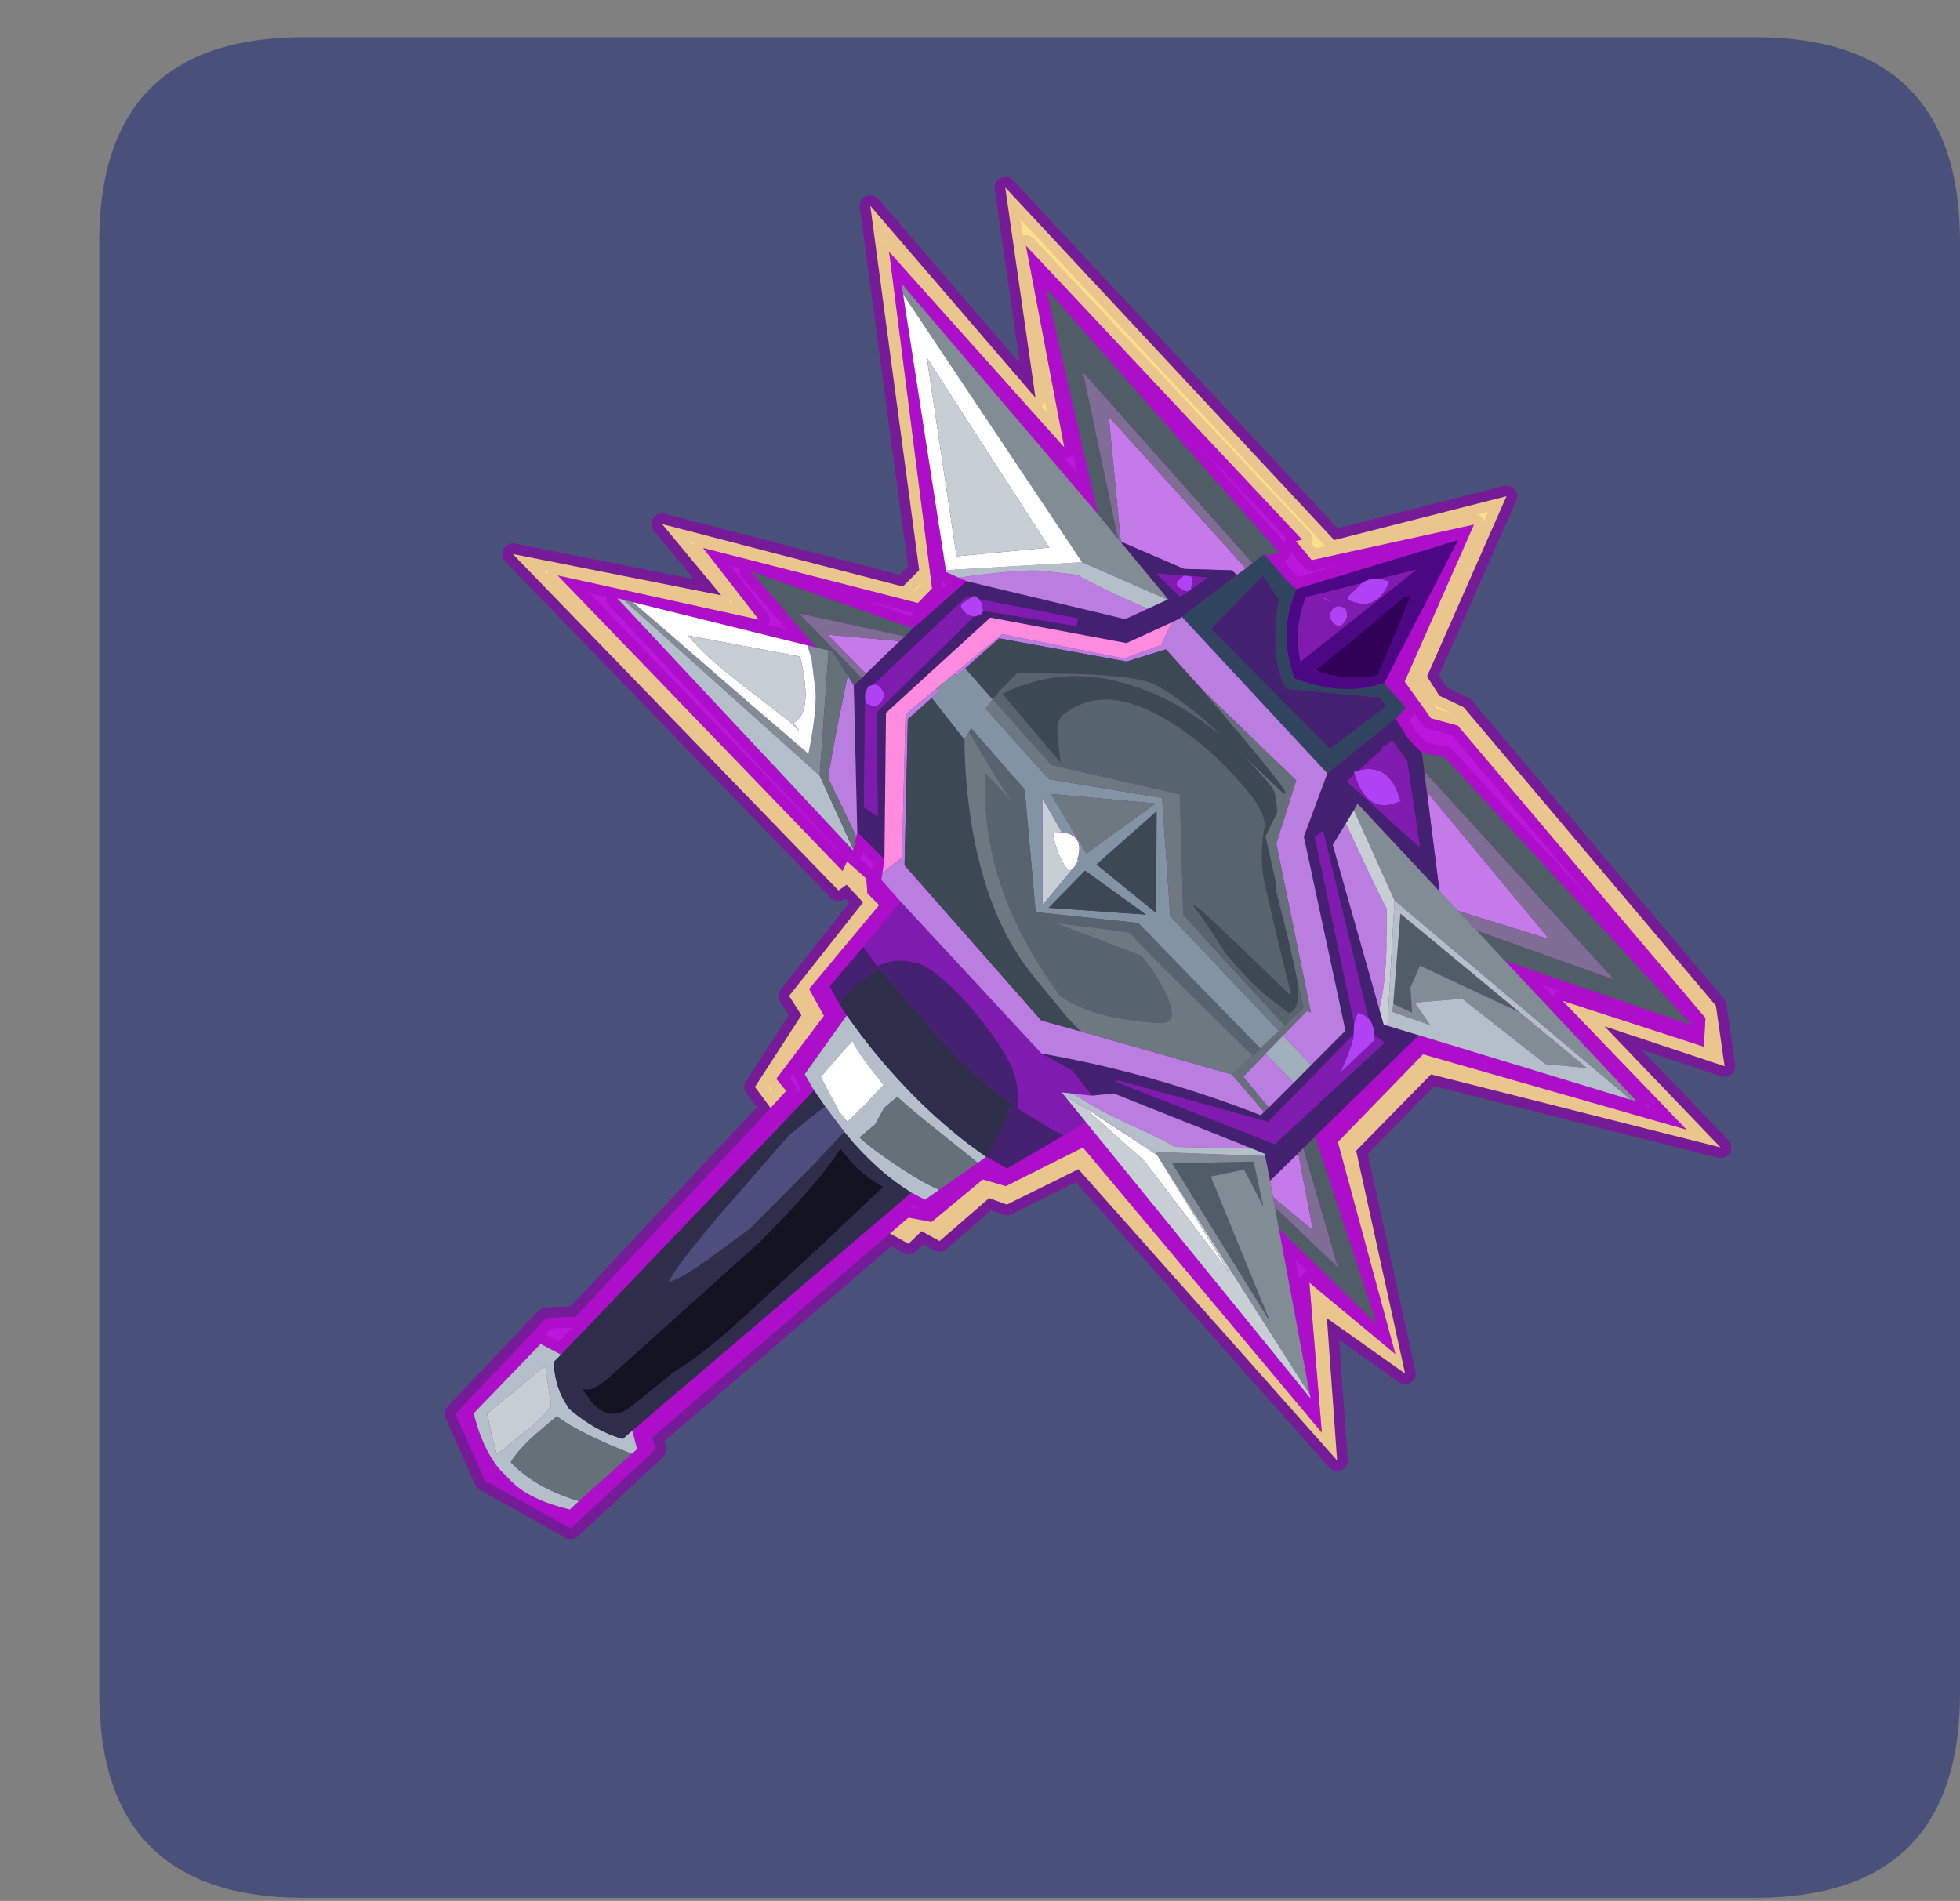 <?xml version="1.0" encoding="UTF-8" standalone="no"?>
<svg xmlns:ffdec="https://www.free-decompiler.com/flash" xmlns:xlink="http://www.w3.org/1999/xlink" ffdec:objectType="frame" height="30.65px" width="31.6px" xmlns="http://www.w3.org/2000/svg">
  <rect width="100%" height="100%" fill="#808080" stroke="none"/>
  <g transform="matrix(1.0, 0.0, 0.0, 1.0, 1.6, 0.6)">
    <use ffdec:characterId="1" height="30.0" transform="matrix(1.0, 0.0, 0.0, 1.0, 0.0, 0.0)" width="30.0" xlink:href="#shape0"/>
    <use ffdec:characterId="3" height="30.0" transform="matrix(1.0, 0.0, 0.0, 1.0, 0.0, 0.0)" width="30.0" xlink:href="#sprite0"/>
    <use ffdec:characterId="5" height="181.75" transform="matrix(0.088, -0.073, 0.073, 0.088, -1.591, 14.128)" width="202.5" xlink:href="#sprite1"/>
  </g>
  <defs>
    <g id="shape0" transform="matrix(1.0, 0.0, 0.0, 1.0, 0.0, 0.0)">
      <path d="M0.0 0.0 L30.0 0.0 30.0 30.0 0.0 30.0 0.0 0.0" fill="#33cc66" fill-opacity="0.0" fill-rule="evenodd" stroke="none"/>
    </g>
    <g id="sprite0" transform="matrix(1.0, 0.0, 0.0, 1.0, 0.0, 0.1)">
      <use ffdec:characterId="2" height="30.0" transform="matrix(1.0, 0.0, 0.0, 1.0, 0.0, -0.1)" width="30.0" xlink:href="#shape1"/>
    </g>
    <g id="shape1" transform="matrix(1.0, 0.0, 0.0, 1.0, 0.0, 0.1)">
      <path d="M3.3 -0.1 L26.7 -0.1 Q30.0 -0.1 30.0 3.2 L30.0 26.6 Q30.0 29.9 26.7 29.9 L3.3 29.9 Q0.0 29.9 0.0 26.6 L0.0 3.2 Q0.0 -0.1 3.3 -0.1" fill="#49517a" fill-rule="evenodd" stroke="none"/>
    </g>
    <g id="sprite1" transform="matrix(1.0, 0.0, 0.0, 1.0, 1.5, 1.5)">
      <use ffdec:characterId="4" height="181.75" transform="matrix(1.0, 0.0, 0.0, 1.0, -1.5, -1.5)" width="202.5" xlink:href="#shape2"/>
    </g>
    <g id="shape2" transform="matrix(1.0, 0.0, 0.0, 1.0, 1.5, 1.5)">
      <path d="M168.0 73.55 L167.95 73.3 167.5 73.25 165.9 73.2 164.7 37.2 153.5 58.45 153.55 53.9 168.25 24.75 169.75 74.45 Q168.8 74.1 168.0 73.55 M167.2 109.05 L169.3 111.45 172.0 162.95 157.5 139.1 157.15 133.25 167.65 150.95 165.8 111.25 167.2 109.05 M121.1 141.05 L110.85 167.05 108.85 147.8 110.35 145.1 111.75 157.35 118.75 141.25 121.1 141.05 M110.95 43.05 L110.7 28.85 123.2 49.7 121.6 49.85 112.15 37.8 113.15 50.5 111.6 50.6 111.85 48.95 112.35 44.9 112.05 44.5 110.95 43.05 M141.5 133.7 L150.4 124.55 154.45 146.0 147.85 131.95 144.85 133.45 142.75 136.35 141.5 133.7 M109.15 144.0 L110.4 138.25 106.15 136.0 99.5 157.15 103.15 131.1 112.15 138.25 109.15 144.0" fill="#505c66" fill-rule="evenodd" stroke="none"/>
      <path d="M165.9 73.2 L167.5 73.25 168.0 73.55 168.05 78.3 168.3 80.0 Q162.4 83.0 160.15 89.4 L160.1 89.5 160.15 89.6 161.15 91.15 Q164.35 96.1 169.4 98.05 L169.55 102.75 167.45 102.95 155.1 102.75 153.4 72.65 163.15 73.05 164.7 73.15 165.9 73.2 M165.85 75.5 L155.5 76.6 157.6 100.3 167.5 100.75 167.65 99.3 158.2 89.85 Q159.25 84.85 165.5 79.5 L165.85 75.5" fill="#31445f" fill-rule="evenodd" stroke="none"/>
      <path d="M163.15 73.05 L163.0 72.1 157.95 67.65 153.55 59.0 163.5 44.35 164.7 73.15 163.15 73.05 M164.25 113.7 L164.25 140.7 156.9 129.45 156.65 125.65 164.25 113.7 M120.6 49.9 L114.0 50.4 113.35 42.7 120.6 49.9 M111.05 143.85 L112.2 141.8 117.75 141.35 112.4 151.05 111.05 143.85" fill="#c57ae9" fill-rule="evenodd" stroke="none"/>
      <path d="M167.45 102.95 L167.0 106.25 167.2 109.05 165.8 111.25 164.25 113.7 156.65 125.65 155.65 108.75 154.65 109.15 152.6 109.85 149.25 111.0 139.5 133.05 138.6 135.1 138.9 135.55 141.45 139.4 121.1 141.05 118.75 141.25 117.75 141.35 112.2 141.8 113.9 138.7 114.05 138.4 113.15 136.7 103.1 118.25 100.55 116.55 100.65 112.05 98.85 107.4 99.1 107.7 Q109.15 119.55 117.1 133.85 L117.75 133.8 118.65 133.75 123.6 133.3 127.1 132.95 133.9 132.3 146.85 107.5 155.1 102.75 167.45 102.95 M93.9 118.3 L84.75 116.8 83.6 113.7 Q88.6 112.0 91.05 110.1 89.05 102.6 89.05 93.7 L88.9 83.8 88.9 83.6 85.45 83.25 81.95 83.65 81.4 83.75 Q81.6 82.3 81.95 81.05 L89.1 79.8 88.9 83.15 Q91.5 83.8 92.95 85.7 L93.7 86.7 Q94.3 87.7 94.65 89.5 95.35 92.4 95.35 96.75 95.35 104.2 93.95 107.45 93.15 109.35 91.35 111.3 L93.1 116.4 93.9 118.3 M99.3 72.2 L98.8 66.8 111.6 50.6 113.15 50.5 114.0 50.4 120.6 49.9 121.6 49.85 123.2 49.7 133.25 49.4 147.05 67.8 150.4 68.7 153.4 69.5 153.5 69.5 153.5 58.9 153.55 59.0 157.95 67.65 163.0 72.1 163.15 73.05 153.4 72.65 153.05 72.65 151.8 72.35 145.1 70.55 145.05 70.55 132.55 55.5 132.5 55.5 112.7 56.45 112.65 56.45 99.3 72.2 M165.85 75.5 L165.5 79.5 Q159.25 84.85 158.2 89.85 L167.65 99.3 167.5 100.75 157.6 100.3 155.5 76.6 165.85 75.5 M158.0 105.25 L156.5 105.35 158.45 119.2 164.9 108.55 165.1 104.95 164.0 105.0 163.7 104.7 163.1 105.05 158.75 105.25 158.2 105.0 158.05 105.1 158.0 105.25 M113.85 52.25 L113.25 52.05 113.0 52.0 112.95 52.05 112.3 52.35 112.2 52.35 112.05 52.55 111.65 53.05 101.75 64.7 102.45 66.95 111.65 55.55 130.85 53.9 Q131.25 54.2 132.0 54.3 L132.4 54.1 141.15 64.2 142.0 63.5 133.0 52.5 132.85 51.8 132.65 51.65 132.3 51.6 131.9 51.1 113.85 52.25 M157.3 68.35 L154.55 65.7 155.0 70.35 156.35 70.45 156.9 70.5 159.8 70.75 158.0 69.0 157.3 68.35 M137.5 133.05 L149.5 108.55 148.0 108.55 135.5 132.3 134.45 133.45 117.3 135.25 104.8 117.3 104.3 117.05 116.0 138.25 137.05 137.15 136.65 135.4 Q137.55 134.15 137.5 133.05" fill="#432170" fill-rule="evenodd" stroke="none"/>
      <path d="M153.5 58.45 L164.7 37.2 165.9 73.2 164.7 73.15 163.5 44.35 153.55 59.0 153.5 58.9 153.5 58.45 M165.8 111.25 L167.65 150.95 157.15 133.25 156.9 129.45 164.25 140.7 164.25 113.7 165.8 111.25 M113.15 50.5 L112.15 37.8 121.6 49.85 120.6 49.9 113.35 42.7 114.0 50.4 113.15 50.5 M110.35 145.1 L111.05 143.85 112.4 151.05 117.75 141.35 118.75 141.25 111.75 157.35 110.35 145.1" fill="#7f6d95" fill-rule="evenodd" stroke="none"/>
      <path d="M168.3 80.0 L168.35 79.95 190.3 89.2 169.45 98.05 169.4 98.05 Q164.35 96.1 161.15 91.15 L160.15 89.6 160.1 89.5 160.15 89.4 Q162.4 83.0 168.3 80.0 M178.35 86.35 Q177.4 85.35 175.95 85.2 L168.65 81.7 Q164.4 84.0 162.25 88.2 L183.1 88.65 178.35 86.35 M171.75 90.55 L163.15 90.5 Q165.15 94.3 169.4 96.65 L180.05 91.05 179.3 90.5 171.75 90.55" fill="#4c0784" fill-rule="evenodd" stroke="none"/>
      <path d="M175.95 85.2 Q177.4 85.35 178.35 86.35 L179.05 87.4 179.05 87.55 Q175.0 89.7 173.1 86.05 172.8 85.5 173.5 85.4 L175.95 85.2 M170.6 83.4 Q171.45 85.75 170.45 83.45 L170.6 83.4 M170.3 85.4 Q171.4 85.25 171.8 86.2 L171.9 86.4 Q171.65 87.9 170.05 87.95 L169.6 87.85 Q168.85 86.7 169.75 85.7 L170.3 85.4 M158.0 105.25 L158.05 105.1 158.2 105.0 158.75 105.25 Q160.0 105.8 160.65 106.7 161.9 108.3 161.05 111.05 L160.7 111.9 160.6 112.35 Q155.55 111.1 158.0 105.25 M112.3 52.35 L112.95 52.05 113.0 52.0 113.25 52.05 113.85 52.25 Q114.6 52.75 114.2 54.1 L114.15 54.3 Q112.2 55.75 111.35 53.65 L111.65 53.05 112.05 52.55 112.3 52.35 M132.3 51.6 L132.65 51.65 132.85 51.8 133.0 52.5 132.95 53.05 132.4 54.1 132.0 54.3 Q131.25 54.2 130.85 53.9 130.15 53.3 130.25 52.0 130.35 51.45 130.85 51.4 L132.3 51.6 M156.35 70.45 Q155.95 70.2 155.7 69.1 155.55 68.55 156.2 68.4 L157.3 68.35 158.0 69.0 158.05 69.2 158.05 69.4 156.9 70.5 156.35 70.45 M137.5 133.05 Q137.55 134.15 136.65 135.4 L136.35 135.7 136.1 135.95 129.6 136.4 Q133.9 134.2 134.45 133.45 L135.5 132.3 Q136.1 131.8 136.9 131.5 137.45 132.25 137.5 133.05" fill="#b041f5" fill-rule="evenodd" stroke="none"/>
      <path d="M66.2 113.3 L69.65 113.25 71.75 115.8 81.15 115.8 83.05 118.6 94.9 121.35 95.15 173.8 107.3 156.4 110.2 171.9 123.05 143.7 140.2 141.85 162.0 173.75 160.15 148.6 171.35 166.3 174.1 163.35 173.55 109.3 171.3 106.1 171.75 99.75 193.4 88.95 172.6 78.2 172.6 74.7 173.4 75.1 169.9 18.35 155.9 43.7 154.5 6.7 128.85 47.1 126.0 47.4 107.65 22.1 107.25 34.9 89.4 12.0 93.7 69.7 95.05 69.05 95.6 72.65 94.4 74.35 94.6 76.7 79.45 79.5 78.65 83.75 67.8 86.3 67.8 88.5 64.55 88.95 64.75 85.25 76.25 81.65 76.65 78.45 93.1 74.95 92.9 71.55 91.5 71.45 86.45 5.6 105.35 28.85 105.35 15.8 125.85 44.25 129.1 43.95 156.6 0.0 157.25 35.7 172.9 10.15 176.85 78.05 199.5 88.8 174.65 101.2 174.25 104.4 175.85 107.85 176.35 162.95 171.85 170.3 162.4 155.15 164.1 178.75 139.25 144.75 124.25 146.3 109.5 174.9 106.0 161.85 94.3 178.2 92.45 123.3 81.5 120.7 80.15 118.4 70.9 118.6 69.85 115.9 67.3 116.1 66.2 113.3" fill="#ffe48c" fill-opacity="0.851" fill-rule="evenodd" stroke="none"/>
      <path d="M168.0 73.55 Q168.8 74.1 169.75 74.45 L168.25 24.75 153.55 53.9 153.0 11.2 152.2 12.55 132.0 46.35 131.85 46.55 132.7 48.3 133.25 49.4 123.2 49.7 110.7 28.85 110.95 43.05 110.2 42.05 95.15 21.65 94.35 20.55 93.8 19.8 96.7 68.4 96.8 68.35 98.25 67.25 98.8 66.8 99.3 72.2 97.9 73.45 97.1 74.15 97.25 78.3 89.1 79.8 81.95 81.05 Q81.6 82.3 81.4 83.75 L81.15 85.75 71.3 88.35 70.85 90.95 19.6 96.85 18.35 93.85 4.9 95.35 4.8 95.45 Q2.65 99.85 2.6 103.65 L2.8 106.1 Q3.1 109.75 6.6 114.45 L8.35 114.35 18.35 114.0 19.35 113.95 20.5 111.5 72.2 110.8 73.05 112.8 75.5 113.0 82.1 113.55 83.55 113.65 83.6 113.7 84.75 116.8 93.9 118.3 97.5 118.85 97.0 169.05 97.25 168.65 108.85 147.8 110.85 167.05 121.1 141.05 141.45 139.4 158.65 165.5 159.15 166.25 157.5 139.1 172.0 162.95 169.3 111.45 167.2 109.05 167.0 106.25 167.45 102.95 169.55 102.75 169.4 98.05 169.45 98.05 190.3 89.2 168.35 79.95 168.3 80.0 168.05 78.3 168.0 73.55 M64.55 88.95 L67.8 88.5 67.8 86.3 78.65 83.75 79.45 79.5 94.6 76.7 94.4 74.35 95.6 72.65 95.05 69.05 93.7 69.7 89.4 12.0 107.25 34.9 107.65 22.1 126.0 47.4 128.85 47.1 154.5 6.7 155.9 43.7 169.9 18.35 173.4 75.1 172.6 74.7 172.6 78.2 193.4 88.95 171.75 99.75 171.3 106.1 173.55 109.3 174.1 163.35 171.35 166.3 160.15 148.6 162.0 173.75 140.2 141.85 123.05 143.7 110.2 171.9 107.3 156.4 95.15 173.8 94.9 121.35 83.05 118.6 81.15 115.8 71.75 115.8 69.65 113.25 66.2 113.3 22.05 114.05 21.35 115.65 5.0 116.6 0.0 103.65 2.8 93.75 21.3 91.55 24.6 94.05 64.55 88.95" fill="#e400ff" fill-opacity="0.49" fill-rule="evenodd" stroke="none"/>
      <path d="M97.5 118.85 L93.9 118.3 93.1 116.4 91.35 111.3 Q93.15 109.35 93.95 107.45 95.35 104.2 95.35 96.75 95.35 92.4 94.65 89.5 94.3 87.7 93.7 86.7 L92.95 85.7 Q91.5 83.8 88.9 83.15 L89.1 79.8 97.25 78.3 98.85 107.4 100.65 112.05 100.55 116.55 98.7 114.65 97.55 113.45 97.55 113.95 97.5 118.85 M178.35 86.35 L183.1 88.65 162.25 88.2 Q164.4 84.0 168.65 81.7 L175.95 85.2 173.5 85.4 Q172.8 85.5 173.1 86.05 175.0 89.7 179.05 87.55 L179.05 87.4 178.35 86.35 M170.3 85.4 L169.75 85.7 Q168.85 86.7 169.6 87.85 L170.05 87.95 Q171.65 87.9 171.9 86.4 L171.8 86.2 Q171.4 85.25 170.3 85.4 M170.6 83.4 L170.45 83.45 Q171.45 85.75 170.6 83.4 M158.75 105.25 L163.1 105.05 163.7 104.7 164.0 105.0 165.1 104.95 164.9 108.55 158.45 119.2 156.5 105.35 158.0 105.25 Q155.55 111.1 160.6 112.35 L160.7 111.9 161.05 111.05 Q161.9 108.3 160.65 106.7 160.0 105.8 158.75 105.25 M113.85 52.25 L131.9 51.1 132.3 51.6 130.85 51.4 Q130.35 51.45 130.25 52.0 130.15 53.3 130.85 53.9 L111.65 55.55 102.45 66.95 101.75 64.7 111.65 53.05 111.35 53.65 Q112.2 55.75 114.15 54.3 L114.2 54.1 Q114.6 52.75 113.85 52.25 M133.0 52.5 L142.0 63.5 141.15 64.2 132.4 54.1 132.95 53.05 133.0 52.5 M112.05 52.55 L112.2 52.35 112.3 52.35 112.05 52.55 M157.3 68.35 L156.2 68.4 Q155.55 68.55 155.7 69.1 155.95 70.2 156.35 70.45 L155.0 70.35 154.55 65.7 157.3 68.35 M156.9 70.5 L158.05 69.4 158.05 69.2 158.0 69.0 159.8 70.75 156.9 70.5 M135.5 132.3 L148.0 108.55 149.5 108.55 137.5 133.05 Q137.45 132.25 136.9 131.5 136.1 131.8 135.5 132.3 M136.65 135.4 L137.05 137.15 116.0 138.25 104.3 117.05 104.8 117.3 117.3 135.25 134.45 133.45 Q133.9 134.2 129.6 136.4 L136.1 135.95 136.35 135.7 136.65 135.4" fill="#7f1baf" fill-rule="evenodd" stroke="none"/>
      <path d="M171.75 90.55 L179.3 90.5 180.05 91.05 169.4 96.65 Q165.15 94.3 163.15 90.5 L171.75 90.55" fill="#310158" fill-rule="evenodd" stroke="none"/>
      <path d="M153.55 53.9 L153.5 58.45 153.5 58.9 153.5 69.5 153.4 69.5 147.5 57.75 152.2 12.55 153.0 11.2 153.55 53.9 M157.5 139.1 L159.15 166.25 158.65 165.5 150.95 122.6 154.65 109.15 155.65 108.75 156.65 125.65 156.9 129.45 157.15 133.25 157.5 139.1 M108.85 147.8 L97.25 168.65 102.25 128.95 102.25 128.9 102.3 128.3 113.9 138.7 112.2 141.8 111.05 143.85 110.35 145.1 108.85 147.8 M94.35 20.55 L95.15 21.65 96.2 27.9 98.7 43.05 100.55 53.9 Q104.9 50.4 106.9 47.85 L109.45 43.85 110.2 42.05 110.95 43.05 112.05 44.5 99.8 57.3 94.35 20.55 M154.45 146.0 L156.75 158.1 152.6 153.95 149.45 139.35 143.95 135.5 143.6 139.35 140.7 134.5 141.5 133.7 142.75 136.35 144.85 133.45 147.85 131.95 154.45 146.0 M109.15 144.0 L112.15 138.25 103.15 131.1 99.5 157.15 106.15 136.0 110.4 138.25 109.15 144.0" fill="#818c95" fill-rule="evenodd" stroke="none"/>
      <path d="M97.25 78.3 L97.1 74.15 97.9 73.45 101.35 73.6 114.65 58.35 120.3 58.35 120.35 58.9 118.95 58.95 114.45 59.1 100.95 74.65 101.8 103.8 105.1 108.55 117.65 126.85 117.75 133.8 117.1 133.85 Q109.15 119.55 99.1 107.7 L98.85 107.4 97.25 78.3 M98.8 66.8 L98.25 67.25 98.65 65.8 100.5 58.3 Q102.4 56.6 107.05 52.8 L111.85 48.95 111.6 50.6 98.8 66.8 M133.25 49.4 L132.7 48.3 Q140.1 52.9 142.3 55.0 L145.85 58.7 Q146.65 61.0 148.4 64.6 L150.4 68.7 147.05 67.8 133.25 49.4 M151.8 72.35 L153.05 72.65 153.4 72.65 155.1 102.75 146.85 107.5 133.9 132.3 127.1 132.95 126.7 127.2 131.5 126.7 131.8 127.2 143.25 105.75 143.35 105.7 151.1 100.7 150.7 97.3 149.05 82.3 148.85 77.25 148.75 74.75 143.4 72.55 131.65 58.55 125.25 58.75 123.6 58.8 123.6 58.35 132.35 58.35 143.35 71.95 148.6 73.85 151.8 72.35 M152.6 109.85 L151.4 114.45 Q149.8 120.55 149.35 122.8 L145.55 127.3 Q142.55 130.7 139.7 132.9 L139.5 133.05 149.25 111.0 152.6 109.85 M123.15 127.6 L123.6 133.3 118.65 133.75 118.65 128.1 123.15 127.6 M98.7 114.65 L100.55 116.55 103.1 118.25 113.15 136.7 110.55 134.45 104.85 129.5 Q104.8 128.75 102.1 123.2 99.95 118.8 98.7 114.65" fill="#ba7de0" fill-rule="evenodd" stroke="none"/>
      <path d="M158.65 165.5 L141.45 139.4 138.9 135.55 150.95 122.6 158.65 165.5 M83.55 113.65 L82.1 113.55 80.65 106.5 Q79.6 101.45 79.3 99.15 L76.9 99.15 74.4 100.15 71.55 100.15 Q71.85 102.5 73.1 106.65 74.35 110.85 75.5 113.0 L73.05 112.8 72.2 110.8 Q70.6 106.1 70.4 100.15 L70.4 99.65 70.4 98.15 70.6 93.7 70.85 90.95 71.3 88.35 81.15 85.75 80.95 89.05 Q80.4 102.35 83.55 113.65 M20.5 111.5 L19.35 113.95 18.35 114.0 16.85 111.2 Q14.4 106.35 13.65 103.4 L13.65 103.15 10.45 103.2 9.6 103.2 Q6.2 103.35 4.45 104.0 4.75 108.6 7.9 113.65 L8.35 114.35 6.6 114.45 Q3.1 109.75 2.8 106.1 L2.6 103.65 Q2.65 99.85 4.8 95.45 L4.9 95.35 18.35 93.85 19.6 96.85 18.15 97.0 18.1 97.05 Q15.9 99.95 15.65 103.2 L15.6 103.45 Q16.4 108.15 18.7 111.55 L20.5 111.5 M96.8 68.35 L96.7 68.4 93.8 19.8 94.35 20.55 99.8 57.3 96.8 68.35 M132.7 48.3 L131.85 46.55 132.0 46.35 147.5 57.75 153.4 69.5 150.4 68.7 148.4 64.6 Q146.65 61.0 145.85 58.7 L142.3 55.0 Q140.1 52.9 132.7 48.3 M16.15 96.6 L6.25 96.6 4.75 99.5 3.65 101.9 10.05 102.0 10.4 102.0 Q13.75 101.85 14.15 101.15 L16.8 96.75 16.15 96.6 M79.45 89.05 L77.6 89.3 75.85 89.6 72.8 90.1 71.65 95.6 71.65 97.35 75.35 97.05 75.9 97.0 76.4 96.9 78.9 96.6 Q78.9 91.35 79.45 89.05 M141.5 133.7 L140.7 134.5 143.6 139.35 143.95 135.5 149.45 139.35 152.6 153.95 156.75 158.1 154.45 146.0 150.4 124.55 141.5 133.7 M97.55 113.95 L97.55 113.45 98.7 114.65 Q99.95 118.8 102.1 123.2 104.8 128.75 104.85 129.5 L110.55 134.45 113.15 136.7 114.05 138.4 113.9 138.7 102.3 128.3 99.05 118.35 98.65 117.25 97.55 113.95" fill="#b4bfc9" fill-rule="evenodd" stroke="none"/>
      <path d="M95.15 21.65 L110.2 42.05 109.45 43.85 106.9 47.85 Q104.9 50.4 100.55 53.9 L98.7 43.05 96.2 27.9 95.15 21.65 M132.0 46.35 L152.2 12.55 147.5 57.75 132.0 46.35 M149.05 21.6 L134.4 45.8 145.25 53.2 149.05 21.6 M99.5 40.2 L101.45 48.9 101.6 50.7 101.75 49.2 Q104.8 49.9 108.4 42.6 L98.15 30.25 Q98.05 33.7 99.5 40.2 M118.8 90.2 L118.2 90.0 Q118.4 87.25 119.7 84.95 119.9 84.6 120.25 84.55 L121.0 85.25 Q123.25 87.6 120.25 89.6 L119.55 90.05 119.4 90.1 118.8 90.2 M79.45 89.05 Q78.9 91.35 78.9 96.6 L76.4 96.9 75.9 97.0 75.35 97.05 71.65 97.35 71.65 95.6 72.8 90.1 75.85 89.6 77.6 89.3 79.45 89.05 M98.65 117.25 L99.05 118.35 102.25 128.9 99.5 148.15 100.35 128.4 98.65 117.25" fill="#ffffff" fill-rule="evenodd" stroke="none"/>
      <path d="M97.25 168.65 L97.0 169.05 97.5 118.85 97.55 113.95 98.65 117.25 100.35 128.4 99.5 148.15 102.25 128.9 102.25 128.95 97.25 168.65 M149.05 21.6 L145.25 53.2 134.4 45.8 149.05 21.6 M99.5 40.2 Q98.05 33.7 98.15 30.25 L108.4 42.6 Q104.8 49.9 101.75 49.2 L101.6 50.7 101.45 48.9 99.5 40.2 M121.0 85.25 L120.25 84.55 Q119.9 84.6 119.7 84.95 118.4 87.25 118.2 90.0 L118.8 90.2 112.35 91.4 121.95 79.75 121.0 85.25 M119.55 90.05 L120.25 89.6 120.2 89.9 119.55 90.05 M16.15 96.6 L16.8 96.75 14.15 101.15 Q13.75 101.85 10.4 102.0 L10.05 102.0 3.65 101.9 4.75 99.5 6.25 96.6 16.15 96.6 M152.6 109.85 L154.65 109.15 150.95 122.6 138.9 135.55 138.6 135.1 139.5 133.05 139.7 132.9 Q142.55 130.7 145.55 127.3 L149.35 122.8 Q149.8 120.55 151.4 114.45 L152.6 109.85 M99.05 118.35 L102.3 128.3 102.25 128.9 99.05 118.35" fill="#c7ced4" fill-rule="evenodd" stroke="none"/>
      <path d="M82.1 113.55 L75.5 113.0 Q74.35 110.85 73.1 106.65 71.85 102.5 71.55 100.15 L74.4 100.15 76.9 99.15 79.3 99.15 Q79.6 101.45 80.65 106.5 L82.1 113.55 M18.35 114.0 L8.35 114.35 7.9 113.65 Q4.75 108.6 4.45 104.0 6.2 103.35 9.6 103.2 L10.45 103.2 13.65 103.15 13.65 103.4 Q14.4 106.35 16.85 111.2 L18.35 114.0 M98.25 67.25 L96.8 68.35 99.8 57.3 112.05 44.5 112.35 44.9 111.85 48.95 107.05 52.8 Q102.4 56.6 100.5 58.3 L98.65 65.8 98.25 67.25 M123.05 126.55 L126.65 126.35 127.75 126.25 131.4 126.05 133.6 121.75 136.15 116.75 139.6 110.1 142.7 104.0 146.15 102.45 150.8 100.35 150.7 97.3 151.1 100.7 143.35 105.7 143.25 105.75 131.8 127.2 131.5 126.7 126.7 127.2 123.15 127.6 118.65 128.1 118.65 133.75 117.75 133.8 117.65 126.85 121.6 126.65 123.05 126.55" fill="#657079" fill-rule="evenodd" stroke="none"/>
      <path d="M97.9 73.45 L99.3 72.2 112.65 56.45 112.7 56.45 132.5 55.5 132.55 55.5 145.05 70.55 145.1 70.55 151.8 72.35 148.6 73.85 143.35 71.95 132.35 58.35 123.6 58.35 120.3 58.35 114.65 58.35 101.35 73.6 97.9 73.45" fill="#ff8cde" fill-rule="evenodd" stroke="none"/>
      <path d="M118.95 58.95 L120.35 58.9 120.3 58.35 123.6 58.35 123.6 58.8 125.25 58.75 125.45 64.6 123.85 64.95 124.35 78.3 134.95 90.55 125.2 104.1 126.65 126.35 123.05 126.55 121.1 101.95 110.95 91.55 120.8 77.25 120.5 65.8 120.35 65.85 119.95 66.0 118.85 66.35 118.75 66.45 118.95 58.95 M121.0 85.25 L121.95 79.75 112.35 91.4 118.8 90.2 119.4 90.1 119.55 90.05 120.2 89.9 120.25 89.6 Q123.25 87.6 121.0 85.25 M112.75 92.25 L122.7 101.75 120.05 91.5 112.75 92.25 M121.75 89.75 L133.75 90.55 123.25 80.1 121.75 89.75 M121.85 91.85 L123.95 102.5 133.15 91.5 121.85 91.85" fill="#8294a3" fill-rule="evenodd" stroke="none"/>
      <path d="M105.1 108.55 L101.8 103.8 100.95 74.65 114.45 59.1 118.95 58.95 118.75 66.45 118.0 67.35 Q114.0 72.45 111.1 77.65 104.95 88.7 104.95 98.55 L104.9 106.0 105.1 108.55 M125.45 64.6 L125.25 58.75 131.65 58.55 143.4 72.55 148.75 74.75 148.85 77.25 149.05 82.3 149.15 92.15 Q149.15 100.5 148.85 101.1 L148.55 101.1 147.5 92.7 Q147.85 95.8 147.85 99.2 147.85 100.25 146.15 102.45 L142.7 104.0 139.6 110.1 138.85 111.1 136.15 116.75 133.6 121.75 Q131.25 126.0 129.35 125.35 L128.45 121.45 Q127.85 118.05 127.85 113.2 128.6 107.2 128.6 105.1 L128.85 105.1 Q129.25 106.25 131.1 123.35 L131.35 123.35 134.5 116.8 138.35 109.1 Q140.2 105.65 143.25 103.1 144.85 101.75 144.85 97.6 144.85 88.9 142.35 82.1 138.85 72.6 131.6 72.6 130.45 72.6 129.05 74.6 L127.1 77.6 127.0 64.85 Q137.1 67.25 142.6 76.9 145.65 82.25 146.95 89.0 L146.6 85.8 Q145.25 79.0 144.05 76.95 142.5 74.3 135.55 68.25 L130.45 63.95 126.95 64.3 125.65 64.55 125.45 64.6 M112.75 92.25 L120.05 91.5 122.7 101.75 112.75 92.25 M121.85 91.85 L133.15 91.5 123.95 102.5 121.85 91.85" fill="#3c4954" fill-rule="evenodd" stroke="none"/>
      <path d="M119.95 66.0 L120.35 65.85 120.5 65.8 120.8 77.25 110.95 91.55 121.1 101.95 123.05 126.55 121.6 126.65 120.6 116.9 Q119.45 106.45 119.35 102.25 L116.5 99.15 112.1 94.5 115.4 100.3 118.5 105.8 Q118.55 108.4 117.95 111.25 117.05 115.35 115.6 115.35 114.6 115.35 110.85 111.05 107.2 106.9 106.05 102.8 106.6 94.3 108.85 87.6 111.8 78.7 118.0 72.0 L118.35 77.6 Q118.4 75.6 119.2 70.75 L119.35 69.7 119.95 66.0 M125.45 64.6 L125.65 64.55 126.95 64.3 130.45 63.95 135.55 68.25 Q142.5 74.3 144.05 76.95 145.25 79.0 146.6 85.8 L146.95 89.0 Q145.65 82.25 142.6 76.9 137.1 67.25 127.0 64.85 L127.1 77.6 129.05 74.6 Q130.45 72.6 131.6 72.6 138.85 72.6 142.35 82.1 144.85 88.9 144.85 97.6 144.85 101.75 143.25 103.1 140.2 105.65 138.35 109.1 L134.5 116.8 131.35 123.35 131.1 123.35 Q129.25 106.25 128.85 105.1 L128.6 105.1 Q128.6 107.2 127.85 113.2 127.85 118.05 128.45 121.45 L129.35 125.35 Q131.25 126.0 133.6 121.75 L131.4 126.05 127.75 126.25 126.7 105.15 137.2 91.75 125.9 77.0 125.45 64.6" fill="#58646d" fill-rule="evenodd" stroke="none"/>
      <path d="M118.75 66.45 L118.85 66.35 119.95 66.0 119.35 69.7 119.2 70.75 Q118.4 75.6 118.35 77.6 L118.0 72.0 Q111.8 78.7 108.85 87.6 106.6 94.3 106.05 102.8 107.2 106.9 110.85 111.05 114.6 115.35 115.6 115.35 117.05 115.35 117.95 111.25 118.55 108.4 118.5 105.8 L115.4 100.3 112.1 94.5 116.5 99.15 119.35 102.25 Q119.45 106.45 120.6 116.9 L121.6 126.65 117.65 126.85 105.1 108.55 104.9 106.0 104.95 98.55 Q104.95 88.7 111.1 77.65 114.0 72.45 118.0 67.35 L118.75 66.45 M126.65 126.35 L125.2 104.1 134.95 90.55 124.35 78.3 123.85 64.95 125.45 64.6 125.9 77.0 137.2 91.75 126.7 105.15 127.75 126.25 126.65 126.35 M121.75 89.75 L123.25 80.1 133.75 90.55 121.75 89.75" fill="#6e7880" fill-rule="evenodd" stroke="none"/>
      <path d="M83.6 113.7 L83.55 113.65 Q80.4 102.35 80.95 89.05 L81.15 85.75 81.4 83.75 81.95 83.65 85.45 83.25 88.9 83.6 88.9 83.8 89.05 93.7 Q89.05 102.6 91.05 110.1 88.6 112.0 83.6 113.7 M72.2 110.8 L20.5 111.5 18.7 111.55 Q16.4 108.15 15.6 103.45 L15.65 103.2 Q15.9 99.95 18.1 97.05 L18.15 97.0 19.6 96.85 70.85 90.95 70.6 93.7 68.05 93.6 65.4 93.6 64.2 93.55 49.2 96.0 Q39.7 97.7 37.9 98.65 38.85 99.3 44.2 99.75 L51.4 100.15 64.0 98.95 70.4 98.15 70.4 99.65 70.4 100.15 Q70.6 106.1 72.2 110.8 M68.45 102.3 L68.45 99.65 Q63.05 101.4 51.4 102.5 L22.4 103.65 Q20.3 103.65 19.45 103.1 L18.8 102.5 18.65 104.55 Q18.65 108.55 22.3 108.8 L30.4 108.9 Q35.1 109.7 44.4 109.15 L58.1 108.4 69.65 107.65 Q68.65 105.0 68.45 102.3" fill="#2e2e4a" fill-rule="evenodd" stroke="none"/>
      <path d="M136.15 116.75 L138.85 111.1 139.6 110.1 136.15 116.75 M146.15 102.45 Q147.85 100.25 147.85 99.2 147.85 95.8 147.5 92.7 L148.55 101.1 148.85 101.1 Q149.15 100.5 149.15 92.15 L149.05 82.3 150.7 97.3 150.8 100.35 146.15 102.45" fill="#647079" fill-rule="evenodd" stroke="none"/>
      <path d="M70.6 93.7 L70.4 98.15 64.0 98.95 51.4 100.15 44.2 99.75 Q38.85 99.3 37.9 98.65 39.7 97.7 49.2 96.0 L64.2 93.55 65.4 93.6 68.05 93.6 70.6 93.7" fill="#4e4e7e" fill-rule="evenodd" stroke="none"/>
      <path d="M68.45 102.3 Q68.65 105.0 69.65 107.65 L58.1 108.4 44.4 109.15 Q35.1 109.7 30.4 108.9 L22.3 108.8 Q18.65 108.55 18.65 104.55 L18.8 102.5 19.45 103.1 Q20.3 103.65 22.4 103.65 L51.4 102.5 Q63.05 101.4 68.45 99.65 L68.45 102.3" fill="#121220" fill-rule="evenodd" stroke="none"/>
      <path d="M126.7 127.2 L127.1 132.95 123.6 133.3 123.15 127.6 126.7 127.2" fill="#a1b0bd" fill-rule="evenodd" stroke="none"/>
      <path d="M167.5 73.25 L167.95 73.3 168.0 73.55 Q168.8 74.1 169.75 74.45 L168.25 24.75 153.55 53.9 153.5 58.45 164.7 37.2 165.9 73.2 167.5 73.25 168.0 73.55 168.05 78.3 168.3 80.0 168.35 79.95 190.3 89.2 169.45 98.05 169.4 98.05 169.55 102.75 167.45 102.95 167.0 106.25 167.2 109.05 169.3 111.45 172.0 162.95 157.5 139.1 159.15 166.25 158.65 165.5 141.45 139.4 121.1 141.05 110.85 167.05 108.85 147.8 97.25 168.65 97.0 169.05 97.5 118.85 93.9 118.3 84.75 116.8 83.6 113.7 83.55 113.65 82.1 113.55 75.5 113.0 73.05 112.8 72.2 110.8 20.5 111.5 19.35 113.95 18.35 114.0 8.35 114.35 6.6 114.45 Q3.1 109.75 2.8 106.1 L2.6 103.65 Q2.65 99.85 4.8 95.45 L4.9 95.35 18.35 93.85 19.6 96.85 70.85 90.95 71.3 88.35 81.15 85.75 81.4 83.75 Q81.6 82.3 81.95 81.05 L89.1 79.8 97.25 78.3 97.1 74.15 97.9 73.45 99.3 72.2 98.8 66.8 98.25 67.25 96.8 68.35 96.7 68.4 93.8 19.8 94.35 20.55 95.15 21.65 110.2 42.05 110.95 43.05 110.7 28.85 123.2 49.7 133.25 49.4 132.7 48.3 131.85 46.55 132.0 46.35 152.2 12.55 153.0 11.2 153.55 53.9 M153.55 59.0 L157.95 67.65 163.0 72.1 163.15 73.05 164.7 73.15 163.5 44.35 153.55 59.0 153.5 58.9 153.5 69.5 153.4 69.5 150.4 68.7 147.05 67.8 133.25 49.4 M164.7 73.15 L165.9 73.2 M64.55 88.95 L67.8 88.5 67.8 86.3 78.65 83.75 79.45 79.5 94.6 76.7 94.4 74.35 95.6 72.65 95.05 69.05 93.7 69.7 89.4 12.0 107.25 34.9 107.65 22.1 126.0 47.4 128.85 47.1 154.5 6.7 155.9 43.7 169.9 18.35 173.4 75.1 172.6 74.7 172.6 78.2 193.4 88.95 171.75 99.75 171.3 106.1 173.55 109.3 174.1 163.35 171.35 166.3 160.15 148.6 162.0 173.75 140.2 141.85 123.05 143.7 110.2 171.9 107.3 156.4 95.15 173.8 94.9 121.35 83.05 118.6 81.15 115.8 71.75 115.8 69.65 113.25 66.2 113.3 67.3 116.1 69.85 115.9 70.9 118.6 80.15 118.4 81.5 120.7 92.45 123.3 94.3 178.2 106.0 161.85 109.5 174.9 124.25 146.3 139.25 144.75 164.1 178.75 162.4 155.15 171.85 170.3 176.35 162.95 175.85 107.85 174.25 104.4 174.65 101.2 199.5 88.8 176.85 78.05 172.9 10.15 157.25 35.7 156.6 0.0 129.1 43.95 125.85 44.25 105.35 15.8 105.35 28.85 86.45 5.6 91.5 71.45 92.9 71.55 93.1 74.95 76.65 78.45 76.25 81.65 64.75 85.25 64.55 88.95 24.6 94.05 21.3 91.55 2.8 93.75 0.0 103.65 5.0 116.6 21.35 115.65 22.05 114.05 66.2 113.3 M175.95 85.2 Q177.4 85.35 178.35 86.35 L183.1 88.65 162.25 88.2 Q164.4 84.0 168.65 81.7 L175.95 85.2 173.5 85.4 Q172.8 85.5 173.1 86.05 175.0 89.7 179.05 87.55 L179.05 87.4 178.35 86.35 M170.6 83.4 Q171.45 85.75 170.45 83.45 L170.6 83.4 M170.3 85.4 Q171.4 85.25 171.8 86.2 L171.9 86.4 Q171.65 87.9 170.05 87.95 L169.6 87.85 Q168.85 86.7 169.75 85.7 L170.3 85.4 M165.85 75.5 L155.5 76.6 157.6 100.3 167.5 100.75 167.65 99.3 158.2 89.85 Q159.25 84.85 165.5 79.5 L165.85 75.5 M171.75 90.55 L179.3 90.5 180.05 91.05 169.4 96.65 Q165.15 94.3 163.15 90.5 L171.75 90.55 M158.75 105.25 L163.1 105.05 163.7 104.7 164.0 105.0 165.1 104.95 164.9 108.55 158.45 119.2 156.5 105.35 158.0 105.25 158.05 105.1 158.2 105.0 158.75 105.25 Q160.0 105.8 160.65 106.7 161.9 108.3 161.05 111.05 L160.7 111.9 160.6 112.35 Q155.55 111.1 158.0 105.25 M167.2 109.05 L165.8 111.25 167.65 150.95 157.15 133.25 157.5 139.1 M165.8 111.25 L164.25 113.7 164.25 140.7 156.9 129.45 157.15 133.25 M149.05 21.6 L145.25 53.2 134.4 45.8 149.05 21.6 M95.15 21.65 L96.2 27.9 98.7 43.05 100.55 53.9 Q104.9 50.4 106.9 47.85 L109.45 43.85 110.2 42.05 M99.5 40.2 L101.45 48.9 101.6 50.7 101.75 49.2 Q104.8 49.9 108.4 42.6 L98.15 30.25 Q98.05 33.7 99.5 40.2 M110.95 43.05 L112.05 44.5 112.35 44.9 111.85 48.95 111.6 50.6 113.15 50.5 112.15 37.8 121.6 49.85 123.2 49.7 M112.3 52.35 L112.95 52.05 113.0 52.0 113.25 52.05 113.85 52.25 131.9 51.1 132.3 51.6 132.65 51.65 132.85 51.8 133.0 52.5 142.0 63.5 141.15 64.2 132.4 54.1 132.0 54.3 Q131.25 54.2 130.85 53.9 L111.65 55.55 102.45 66.95 101.75 64.7 111.65 53.05 112.05 52.55 112.2 52.35 112.3 52.35 112.05 52.55 M113.85 52.25 Q114.6 52.75 114.2 54.1 L114.15 54.3 Q112.2 55.75 111.35 53.65 L111.65 53.05 M114.0 50.4 L113.15 50.5 M99.3 72.2 L112.65 56.45 112.7 56.45 132.5 55.5 132.55 55.5 145.05 70.55 145.1 70.55 151.8 72.35 153.05 72.65 153.4 72.65 163.15 73.05 M118.95 58.95 L120.35 58.9 120.3 58.35 114.65 58.35 101.35 73.6 97.9 73.45 M105.1 108.55 L101.8 103.8 100.95 74.65 114.45 59.1 118.95 58.95 118.75 66.45 118.85 66.35 119.95 66.0 120.35 65.85 120.5 65.8 120.8 77.25 110.95 91.55 121.1 101.95 123.05 126.55 126.65 126.35 125.2 104.1 134.95 90.55 124.35 78.3 123.85 64.95 125.45 64.6 125.25 58.75 123.6 58.8 123.6 58.35 120.3 58.35 M120.6 49.9 L114.0 50.4 113.35 42.7 120.6 49.9 121.6 49.85 M118.75 66.45 L118.0 67.35 Q114.0 72.45 111.1 77.65 104.95 88.7 104.95 98.55 L104.9 106.0 105.1 108.55 117.65 126.85 121.6 126.65 120.6 116.9 Q119.45 106.45 119.35 102.25 L116.5 99.15 112.1 94.5 115.4 100.3 118.5 105.8 Q118.55 108.4 117.95 111.25 117.05 115.35 115.6 115.35 114.6 115.35 110.85 111.05 107.2 106.9 106.05 102.8 106.6 94.3 108.85 87.6 111.8 78.7 118.0 72.0 L118.35 77.6 Q118.4 75.6 119.2 70.75 L119.35 69.7 119.95 66.0 M98.25 67.25 L98.65 65.8 100.5 58.3 Q102.4 56.6 107.05 52.8 L111.85 48.95 M99.8 57.3 L96.8 68.35 M81.4 83.75 L81.95 83.65 85.45 83.25 88.9 83.6 88.9 83.8 89.05 93.7 Q89.05 102.6 91.05 110.1 88.6 112.0 83.6 113.7 M93.9 118.3 L93.1 116.4 91.35 111.3 Q93.15 109.35 93.95 107.45 95.35 104.2 95.35 96.75 95.35 92.4 94.65 89.5 94.3 87.7 93.7 86.7 L92.95 85.7 Q91.5 83.8 88.9 83.15 L89.1 79.8 M118.8 90.2 L118.2 90.0 Q118.4 87.25 119.7 84.95 119.9 84.6 120.25 84.55 L121.0 85.25 121.95 79.75 112.35 91.4 118.8 90.2 119.4 90.1 119.55 90.05 120.25 89.6 Q123.25 87.6 121.0 85.25 M119.55 90.05 L120.2 89.9 120.25 89.6 M112.75 92.25 L122.7 101.75 120.05 91.5 112.75 92.25 M111.6 50.6 L98.8 66.8 M153.5 58.45 L153.5 58.9 M132.7 48.3 Q140.1 52.9 142.3 55.0 L145.85 58.7 Q146.65 61.0 148.4 64.6 L150.4 68.7 M151.8 72.35 L148.6 73.85 143.35 71.95 132.35 58.35 123.6 58.35 M156.35 70.45 Q155.95 70.2 155.7 69.1 155.55 68.55 156.2 68.4 L157.3 68.35 154.55 65.7 155.0 70.35 156.35 70.45 156.9 70.5 158.05 69.4 158.05 69.2 158.0 69.0 157.3 68.35 M156.9 70.5 L159.8 70.75 158.0 69.0 M153.4 69.5 L147.5 57.75 132.0 46.35 M133.0 52.5 L132.95 53.05 132.4 54.1 M130.85 53.9 Q130.15 53.3 130.25 52.0 130.35 51.45 130.85 51.4 L132.3 51.6 M125.45 64.6 L125.65 64.55 126.95 64.3 130.45 63.95 135.55 68.25 Q142.5 74.3 144.05 76.95 145.25 79.0 146.6 85.8 L146.95 89.0 Q145.65 82.25 142.6 76.9 137.1 67.25 127.0 64.85 L127.1 77.6 129.05 74.6 Q130.45 72.6 131.6 72.6 138.85 72.6 142.35 82.1 144.85 88.9 144.85 97.6 144.85 101.75 143.25 103.1 140.2 105.65 138.35 109.1 L134.5 116.8 131.35 123.35 131.1 123.35 Q129.25 106.25 128.85 105.1 L128.6 105.1 Q128.6 107.2 127.85 113.2 127.85 118.05 128.45 121.45 L129.35 125.35 Q131.25 126.0 133.6 121.75 L136.15 116.75 138.85 111.1 139.6 110.1 142.7 104.0 146.15 102.45 Q147.85 100.25 147.85 99.2 147.85 95.8 147.5 92.7 L148.55 101.1 148.85 101.1 Q149.15 100.5 149.15 92.15 L149.05 82.3 148.85 77.25 148.75 74.75 143.4 72.55 131.65 58.55 125.25 58.75 M125.45 64.6 L125.9 77.0 137.2 91.75 126.7 105.15 127.75 126.25 131.4 126.05 133.6 121.75 M121.75 89.75 L133.75 90.55 123.25 80.1 121.75 89.75 M121.85 91.85 L123.95 102.5 133.15 91.5 121.85 91.85 M168.3 80.0 Q162.4 83.0 160.15 89.4 L160.1 89.5 160.15 89.6 161.15 91.15 Q164.35 96.1 169.4 98.05 M149.05 82.3 L150.7 97.3 151.1 100.7 143.35 105.7 143.25 105.75 131.8 127.2 131.5 126.7 126.7 127.2 127.1 132.95 133.9 132.3 146.85 107.5 155.1 102.75 153.4 72.65 M112.05 44.5 L99.8 57.3 94.35 20.55 M147.5 57.75 L152.2 12.55 M16.15 96.6 L6.25 96.6 4.75 99.5 3.65 101.9 10.05 102.0 10.4 102.0 Q13.75 101.85 14.15 101.15 L16.8 96.75 16.15 96.6 M20.5 111.5 L18.7 111.55 Q16.4 108.15 15.6 103.45 L15.65 103.2 Q15.9 99.95 18.1 97.05 L18.15 97.0 19.6 96.85 M70.6 93.7 L70.4 98.15 70.4 99.65 70.4 100.15 Q70.6 106.1 72.2 110.8 M70.4 98.15 L64.0 98.95 51.4 100.15 44.2 99.75 Q38.85 99.3 37.9 98.65 39.7 97.7 49.2 96.0 L64.2 93.55 65.4 93.6 68.05 93.6 70.6 93.7 70.85 90.95 M79.45 89.05 Q78.9 91.35 78.9 96.6 L76.4 96.9 75.9 97.0 75.35 97.05 71.65 97.35 71.65 95.6 72.8 90.1 75.85 89.6 77.6 89.3 79.45 89.05 M75.5 113.0 Q74.35 110.85 73.1 106.65 71.85 102.5 71.55 100.15 L74.4 100.15 76.9 99.15 79.3 99.15 Q79.6 101.45 80.65 106.5 L82.1 113.55 M68.45 102.3 Q68.65 105.0 69.65 107.65 L58.1 108.4 44.4 109.15 Q35.1 109.7 30.4 108.9 L22.3 108.8 Q18.65 108.55 18.65 104.55 L18.8 102.5 19.45 103.1 Q20.3 103.65 22.4 103.65 L51.4 102.5 Q63.05 101.4 68.45 99.65 L68.45 102.3 M8.35 114.35 L7.9 113.65 Q4.75 108.6 4.45 104.0 6.2 103.35 9.6 103.2 L10.45 103.2 13.65 103.15 13.65 103.4 Q14.4 106.35 16.85 111.2 L18.35 114.0 M154.65 109.15 L152.6 109.85 151.4 114.45 Q149.8 120.55 149.35 122.8 L145.55 127.3 Q142.55 130.7 139.7 132.9 L139.5 133.05 138.6 135.1 138.9 135.55 150.95 122.6 154.65 109.15 155.65 108.75 156.65 125.65 164.25 113.7 M135.5 132.3 L148.0 108.55 149.5 108.55 137.5 133.05 Q137.55 134.15 136.65 135.4 L137.05 137.15 116.0 138.25 104.3 117.05 104.8 117.3 117.3 135.25 134.45 133.45 135.5 132.3 Q136.1 131.8 136.9 131.5 137.45 132.25 137.5 133.05 M150.7 97.3 L150.8 100.35 146.15 102.45 M152.6 109.85 L149.25 111.0 139.5 133.05 M139.6 110.1 L136.15 116.75 M136.65 135.4 L136.35 135.7 136.1 135.95 129.6 136.4 Q133.9 134.2 134.45 133.45 M154.45 146.0 L156.75 158.1 152.6 153.95 149.45 139.35 143.95 135.5 143.6 139.35 140.7 134.5 141.5 133.7 150.4 124.55 154.45 146.0 147.85 131.95 144.85 133.45 142.75 136.35 141.5 133.7 M127.75 126.25 L126.65 126.35 M123.05 126.55 L121.6 126.65 M123.6 133.3 L127.1 132.95 M123.6 133.3 L123.15 127.6 118.65 128.1 118.65 133.75 123.6 133.3 M123.15 127.6 L126.7 127.2 M138.9 135.55 L141.45 139.4 M156.65 125.65 L156.9 129.45 M98.85 107.4 L99.1 107.7 Q109.15 119.55 117.1 133.85 L117.75 133.8 117.65 126.85 M97.55 113.95 L97.55 113.45 98.7 114.65 100.55 116.55 100.65 112.05 98.85 107.4 97.25 78.3 M98.65 117.25 L97.55 113.95 97.5 118.85 M98.65 117.25 L99.05 118.35 102.3 128.3 113.9 138.7 114.05 138.4 113.15 136.7 110.55 134.45 104.85 129.5 Q104.8 128.75 102.1 123.2 99.95 118.8 98.7 114.65 M102.25 128.9 L99.5 148.15 100.35 128.4 98.65 117.25 M117.75 133.8 L118.65 133.75 M102.3 128.3 L102.25 128.9 102.25 128.95 97.25 168.65 M110.35 145.1 L111.05 143.85 112.2 141.8 113.9 138.7 M108.85 147.8 L110.35 145.1 111.75 157.35 118.75 141.25 117.75 141.35 112.4 151.05 111.05 143.85 M109.15 144.0 L112.15 138.25 103.15 131.1 99.5 157.15 106.15 136.0 110.4 138.25 109.15 144.0 M117.75 141.35 L112.2 141.8 M118.75 141.25 L121.1 141.05 M99.05 118.35 L102.25 128.9 M113.15 136.7 L103.1 118.25 100.55 116.55 M150.95 122.6 L158.65 165.5 M83.55 113.65 Q80.4 102.35 80.95 89.05 L81.15 85.75 M167.45 102.95 L155.1 102.75" fill="none" stroke="#751b98" stroke-linecap="round" stroke-linejoin="round" stroke-width="3.0"/>
      <path d="M168.0 73.55 L167.95 73.3 167.5 73.25 165.9 73.2 164.7 37.2 153.5 58.45 153.55 53.9 168.25 24.75 169.75 74.45 Q168.8 74.1 168.0 73.55 M167.2 109.05 L169.3 111.45 172.0 162.95 157.5 139.1 157.15 133.25 167.65 150.95 165.8 111.25 167.2 109.05 M121.1 141.05 L110.85 167.05 108.85 147.8 110.35 145.1 111.75 157.35 118.75 141.25 121.1 141.05 M110.95 43.05 L110.7 28.85 123.2 49.7 121.6 49.85 112.15 37.8 113.15 50.5 111.6 50.6 111.85 48.95 112.35 44.9 112.05 44.5 110.95 43.05 M141.5 133.7 L150.4 124.55 154.45 146.0 147.85 131.95 144.85 133.45 142.75 136.35 141.5 133.7 M109.15 144.0 L110.4 138.25 106.15 136.0 99.5 157.15 103.15 131.1 112.15 138.25 109.15 144.0" fill="#505c66" fill-rule="evenodd" stroke="none"/>
      <path d="M165.9 73.2 L167.5 73.25 168.0 73.55 168.05 78.3 168.3 80.0 Q162.4 83.0 160.15 89.4 L160.1 89.5 160.15 89.6 161.15 91.15 Q164.35 96.1 169.4 98.05 L169.55 102.75 167.45 102.95 155.1 102.75 153.4 72.65 163.15 73.05 164.7 73.15 165.9 73.2 M165.85 75.5 L155.5 76.6 157.6 100.3 167.5 100.75 167.65 99.3 158.2 89.85 Q159.25 84.85 165.5 79.5 L165.85 75.5" fill="#31445f" fill-rule="evenodd" stroke="none"/>
      <path d="M163.15 73.05 L163.0 72.1 157.95 67.65 153.55 59.0 163.5 44.35 164.7 73.15 163.15 73.05 M164.25 113.7 L164.25 140.7 156.9 129.45 156.65 125.65 164.25 113.7 M120.6 49.9 L114.0 50.4 113.35 42.7 120.6 49.9 M111.05 143.85 L112.2 141.8 117.75 141.35 112.4 151.05 111.05 143.85" fill="#c57ae9" fill-rule="evenodd" stroke="none"/>
      <path d="M167.45 102.95 L167.0 106.25 167.2 109.05 165.8 111.25 164.25 113.7 156.65 125.65 155.65 108.75 154.65 109.15 152.6 109.85 149.25 111.0 139.5 133.05 138.6 135.1 138.9 135.55 141.45 139.4 121.1 141.05 118.75 141.25 117.75 141.35 112.2 141.8 113.9 138.7 114.05 138.4 113.15 136.7 103.1 118.25 100.55 116.55 100.65 112.05 98.85 107.4 99.1 107.7 Q109.15 119.55 117.1 133.85 L117.75 133.8 118.65 133.75 123.6 133.3 127.1 132.95 133.9 132.3 146.85 107.5 155.1 102.75 167.45 102.95 M93.9 118.3 L84.75 116.8 83.6 113.7 Q88.6 112.0 91.05 110.1 89.05 102.6 89.05 93.7 L88.9 83.8 88.9 83.6 85.45 83.25 81.95 83.65 81.4 83.75 Q81.6 82.3 81.95 81.05 L89.1 79.8 88.9 83.15 Q91.5 83.8 92.95 85.7 L93.7 86.7 Q94.3 87.7 94.65 89.5 95.35 92.4 95.35 96.75 95.35 104.2 93.95 107.45 93.15 109.35 91.35 111.3 L93.1 116.4 93.9 118.3 M99.3 72.2 L98.8 66.8 111.6 50.6 113.15 50.5 114.0 50.4 120.6 49.9 121.6 49.85 123.2 49.7 133.25 49.4 147.05 67.8 150.4 68.7 153.4 69.5 153.5 69.5 153.5 58.9 153.55 59.0 157.95 67.65 163.0 72.1 163.15 73.05 153.4 72.65 153.05 72.65 151.8 72.35 145.1 70.55 145.05 70.55 132.55 55.5 132.5 55.5 112.7 56.45 112.65 56.45 99.3 72.2 M165.85 75.5 L165.5 79.5 Q159.25 84.85 158.2 89.85 L167.65 99.3 167.5 100.75 157.6 100.3 155.5 76.6 165.85 75.5 M158.0 105.25 L156.5 105.35 158.45 119.2 164.9 108.55 165.1 104.95 164.0 105.0 163.7 104.7 163.1 105.05 158.75 105.25 158.2 105.0 158.05 105.1 158.0 105.25 M113.85 52.25 L113.25 52.05 113.0 52.0 112.95 52.05 112.3 52.35 112.2 52.35 112.05 52.55 111.65 53.05 101.75 64.7 102.45 66.95 111.65 55.55 130.85 53.9 Q131.25 54.2 132.0 54.3 L132.4 54.1 141.15 64.2 142.0 63.5 133.0 52.5 132.85 51.8 132.65 51.65 132.3 51.6 131.9 51.1 113.85 52.25 M157.3 68.35 L154.55 65.7 155.0 70.35 156.35 70.45 156.9 70.5 159.8 70.75 158.0 69.0 157.3 68.35 M137.5 133.05 L149.5 108.55 148.0 108.55 135.5 132.3 134.45 133.45 117.3 135.25 104.8 117.3 104.3 117.05 116.0 138.25 137.05 137.15 136.65 135.4 Q137.55 134.15 137.5 133.05" fill="#432170" fill-rule="evenodd" stroke="none"/>
      <path d="M153.5 58.45 L164.7 37.2 165.9 73.2 164.7 73.15 163.5 44.35 153.55 59.0 153.5 58.9 153.5 58.45 M165.8 111.25 L167.65 150.95 157.15 133.25 156.9 129.45 164.25 140.7 164.25 113.7 165.8 111.25 M113.15 50.5 L112.15 37.8 121.6 49.85 120.6 49.9 113.35 42.7 114.0 50.4 113.15 50.5 M110.35 145.1 L111.05 143.85 112.4 151.05 117.75 141.35 118.75 141.25 111.75 157.35 110.35 145.1" fill="#7f6d95" fill-rule="evenodd" stroke="none"/>
      <path d="M168.3 80.0 L168.35 79.95 190.3 89.2 169.45 98.05 169.4 98.05 Q164.35 96.1 161.15 91.15 L160.15 89.6 160.1 89.5 160.15 89.4 Q162.4 83.0 168.3 80.0 M178.35 86.35 Q177.4 85.35 175.95 85.2 L168.65 81.7 Q164.4 84.0 162.25 88.2 L183.1 88.65 178.35 86.35 M163.15 90.5 Q165.15 94.3 169.4 96.65 L180.05 91.05 179.3 90.5 171.75 90.55 163.15 90.5" fill="#4c0784" fill-rule="evenodd" stroke="none"/>
      <path d="M175.95 85.2 Q177.4 85.35 178.35 86.35 L179.05 87.4 179.05 87.55 Q175.0 89.7 173.1 86.05 172.8 85.5 173.5 85.4 L175.95 85.2 M170.45 83.45 L170.6 83.4 Q171.45 85.75 170.45 83.45 M170.3 85.4 Q171.4 85.25 171.8 86.2 L171.9 86.4 Q171.65 87.9 170.05 87.95 L169.6 87.85 Q168.85 86.7 169.75 85.7 L170.3 85.4 M158.0 105.25 L158.05 105.1 158.2 105.0 158.75 105.25 Q160.0 105.8 160.65 106.7 161.9 108.3 161.05 111.05 L160.7 111.9 160.6 112.35 Q155.55 111.1 158.0 105.25 M112.3 52.35 L112.95 52.05 113.0 52.0 113.25 52.05 113.85 52.25 Q114.6 52.75 114.2 54.1 L114.15 54.3 Q112.2 55.75 111.35 53.65 L111.65 53.05 112.05 52.55 112.3 52.35 M132.3 51.6 L132.65 51.65 132.85 51.8 133.0 52.5 132.95 53.05 132.4 54.1 132.0 54.3 Q131.25 54.2 130.85 53.9 130.15 53.3 130.25 52.0 130.35 51.45 130.85 51.4 L132.3 51.6 M156.35 70.45 Q155.95 70.2 155.7 69.1 155.55 68.55 156.2 68.4 L157.3 68.35 158.0 69.0 158.05 69.2 158.05 69.4 156.9 70.5 156.35 70.45 M137.5 133.05 Q137.55 134.15 136.65 135.4 L136.35 135.7 136.1 135.95 129.6 136.4 Q133.9 134.2 134.45 133.45 L135.5 132.3 Q136.1 131.8 136.9 131.5 137.45 132.25 137.5 133.05" fill="#b041f5" fill-rule="evenodd" stroke="none"/>
      <path d="M66.2 113.3 L69.65 113.25 71.75 115.8 81.15 115.8 83.05 118.6 94.9 121.35 95.15 173.8 107.3 156.4 110.2 171.9 123.05 143.7 140.2 141.85 162.0 173.75 160.15 148.6 171.35 166.3 174.1 163.35 173.55 109.3 171.3 106.1 171.75 99.75 193.4 88.95 172.6 78.2 172.6 74.7 173.4 75.1 169.9 18.35 155.9 43.7 154.5 6.7 128.85 47.1 126.0 47.4 107.65 22.1 107.25 34.9 89.4 12.0 93.7 69.7 95.05 69.05 95.6 72.65 94.4 74.35 94.6 76.7 79.45 79.5 78.65 83.75 67.8 86.3 67.8 88.5 64.55 88.95 64.75 85.25 76.25 81.65 76.65 78.45 93.1 74.95 92.9 71.55 91.5 71.45 86.45 5.6 105.35 28.85 105.35 15.8 125.85 44.25 129.1 43.95 156.6 0.0 157.25 35.7 172.9 10.15 176.85 78.05 199.5 88.8 174.65 101.2 174.25 104.4 175.85 107.85 176.35 162.95 171.85 170.3 162.4 155.15 164.1 178.75 139.25 144.75 124.25 146.3 109.5 174.9 106.0 161.85 94.3 178.2 92.45 123.3 81.5 120.7 80.15 118.4 70.9 118.6 69.85 115.9 67.3 116.1 66.2 113.3" fill="#ffe48c" fill-opacity="0.851" fill-rule="evenodd" stroke="none"/>
      <path d="M168.0 73.55 Q168.8 74.1 169.75 74.45 L168.25 24.75 153.55 53.9 153.0 11.2 152.2 12.55 132.0 46.35 131.85 46.55 132.7 48.3 133.25 49.4 123.2 49.7 110.7 28.85 110.95 43.05 110.2 42.05 95.15 21.65 94.35 20.55 93.8 19.8 96.7 68.4 96.8 68.35 98.25 67.25 98.8 66.8 99.3 72.2 97.9 73.45 97.1 74.15 97.25 78.3 89.1 79.8 81.95 81.05 Q81.6 82.3 81.4 83.75 L81.15 85.75 71.3 88.35 70.85 90.95 19.6 96.85 18.35 93.85 4.9 95.35 4.8 95.45 Q2.65 99.85 2.6 103.65 L2.8 106.1 Q3.1 109.75 6.6 114.45 L8.35 114.35 18.35 114.0 19.35 113.95 20.5 111.5 72.2 110.8 73.05 112.8 75.5 113.0 82.1 113.55 83.55 113.65 83.6 113.7 84.75 116.8 93.9 118.3 97.5 118.85 97.0 169.05 97.25 168.65 108.85 147.8 110.85 167.05 121.1 141.05 141.45 139.4 158.65 165.5 159.15 166.25 157.5 139.1 172.0 162.95 169.3 111.45 167.2 109.05 167.0 106.25 167.45 102.95 169.55 102.75 169.4 98.05 169.45 98.05 190.3 89.2 168.35 79.95 168.3 80.0 168.05 78.3 168.0 73.55 M64.55 88.95 L67.8 88.5 67.8 86.3 78.65 83.75 79.45 79.5 94.6 76.7 94.4 74.35 95.6 72.65 95.05 69.05 93.7 69.7 89.4 12.0 107.25 34.9 107.65 22.1 126.0 47.4 128.85 47.1 154.5 6.7 155.9 43.7 169.9 18.35 173.4 75.1 172.6 74.7 172.6 78.2 193.4 88.95 171.75 99.75 171.3 106.1 173.55 109.3 174.1 163.35 171.35 166.3 160.15 148.6 162.0 173.75 140.2 141.85 123.05 143.7 110.2 171.9 107.3 156.4 95.15 173.8 94.9 121.35 83.05 118.6 81.15 115.8 71.75 115.8 69.65 113.25 66.2 113.3 22.05 114.05 21.35 115.65 5.0 116.6 0.0 103.65 2.8 93.75 21.3 91.55 24.6 94.05 64.55 88.95" fill="#e400ff" fill-opacity="0.49" fill-rule="evenodd" stroke="none"/>
      <path d="M97.5 118.85 L93.9 118.3 93.1 116.4 91.35 111.3 Q93.15 109.35 93.95 107.45 95.35 104.2 95.35 96.75 95.35 92.4 94.65 89.5 94.3 87.7 93.7 86.7 L92.95 85.7 Q91.5 83.8 88.9 83.15 L89.1 79.8 97.25 78.3 98.85 107.4 100.65 112.05 100.55 116.55 98.7 114.65 97.55 113.45 97.55 113.95 97.5 118.85 M178.35 86.35 L183.1 88.65 162.25 88.2 Q164.4 84.0 168.65 81.7 L175.95 85.2 173.5 85.4 Q172.8 85.5 173.1 86.05 175.0 89.7 179.05 87.55 L179.05 87.4 178.35 86.35 M170.3 85.4 L169.75 85.7 Q168.85 86.7 169.6 87.85 L170.05 87.95 Q171.65 87.9 171.9 86.4 L171.8 86.2 Q171.4 85.25 170.3 85.4 M170.45 83.45 Q171.45 85.75 170.6 83.4 L170.45 83.45 M158.75 105.25 L163.1 105.05 163.7 104.7 164.0 105.0 165.1 104.95 164.9 108.55 158.45 119.2 156.5 105.35 158.0 105.25 Q155.55 111.1 160.6 112.35 L160.7 111.9 161.05 111.05 Q161.9 108.3 160.65 106.7 160.0 105.8 158.75 105.25 M113.85 52.25 L131.9 51.1 132.3 51.6 130.85 51.4 Q130.35 51.45 130.25 52.0 130.15 53.3 130.85 53.9 L111.65 55.55 102.45 66.95 101.75 64.7 111.65 53.05 111.35 53.65 Q112.2 55.75 114.15 54.3 L114.2 54.1 Q114.6 52.75 113.85 52.25 M133.0 52.5 L142.0 63.5 141.15 64.2 132.4 54.1 132.95 53.05 133.0 52.5 M112.05 52.55 L112.2 52.35 112.3 52.35 112.05 52.55 M157.3 68.35 L156.2 68.4 Q155.55 68.55 155.7 69.1 155.95 70.2 156.35 70.45 L155.0 70.35 154.55 65.7 157.3 68.35 M156.9 70.5 L158.05 69.4 158.05 69.2 158.0 69.0 159.8 70.75 156.9 70.5 M135.5 132.3 L148.0 108.55 149.5 108.55 137.5 133.05 Q137.45 132.25 136.9 131.5 136.1 131.8 135.5 132.3 M136.65 135.4 L137.05 137.15 116.0 138.25 104.3 117.05 104.8 117.3 117.3 135.25 134.45 133.45 Q133.9 134.2 129.6 136.4 L136.1 135.95 136.35 135.7 136.65 135.4" fill="#7f1baf" fill-rule="evenodd" stroke="none"/>
      <path d="M163.15 90.5 L171.75 90.55 179.3 90.5 180.05 91.05 169.4 96.65 Q165.15 94.3 163.15 90.5" fill="#310158" fill-rule="evenodd" stroke="none"/>
      <path d="M153.55 53.9 L153.5 58.45 153.5 58.9 153.5 69.5 153.4 69.5 147.5 57.75 152.2 12.55 153.0 11.2 153.55 53.9 M157.5 139.1 L159.15 166.25 158.65 165.5 150.95 122.6 154.65 109.15 155.65 108.75 156.65 125.65 156.9 129.45 157.15 133.25 157.5 139.1 M108.85 147.8 L97.25 168.65 102.25 128.95 102.25 128.9 102.3 128.3 113.9 138.7 112.2 141.8 111.05 143.85 110.35 145.1 108.85 147.8 M94.35 20.55 L95.15 21.65 96.2 27.9 98.7 43.05 100.55 53.9 Q104.9 50.4 106.9 47.85 L109.45 43.85 110.2 42.05 110.95 43.05 112.05 44.5 99.8 57.3 94.35 20.55 M154.45 146.0 L156.75 158.1 152.6 153.95 149.45 139.35 143.95 135.5 143.6 139.35 140.7 134.5 141.5 133.7 142.75 136.35 144.85 133.45 147.85 131.95 154.45 146.0 M109.15 144.0 L112.15 138.25 103.15 131.1 99.5 157.15 106.15 136.0 110.4 138.25 109.15 144.0" fill="#818c95" fill-rule="evenodd" stroke="none"/>
      <path d="M97.25 78.3 L97.1 74.15 97.9 73.45 101.35 73.6 114.65 58.35 120.3 58.35 120.35 58.9 118.95 58.95 114.45 59.1 100.95 74.65 101.8 103.8 105.1 108.55 117.65 126.85 117.75 133.8 117.1 133.85 Q109.15 119.55 99.1 107.7 L98.85 107.4 97.25 78.3 M98.8 66.8 L98.25 67.25 98.65 65.8 100.5 58.3 Q102.4 56.6 107.05 52.8 L111.85 48.95 111.6 50.6 98.8 66.8 M133.25 49.4 L132.7 48.3 Q140.1 52.9 142.3 55.0 L145.85 58.7 Q146.65 61.0 148.4 64.6 L150.4 68.7 147.05 67.8 133.25 49.4 M151.8 72.35 L153.05 72.65 153.4 72.65 155.1 102.75 146.85 107.5 133.9 132.3 127.1 132.95 126.7 127.2 131.5 126.7 131.8 127.2 143.25 105.75 143.35 105.7 151.1 100.7 150.7 97.3 149.05 82.3 148.85 77.25 148.75 74.75 143.4 72.55 131.65 58.55 125.25 58.75 123.6 58.8 123.6 58.35 132.35 58.35 143.35 71.95 148.6 73.85 151.8 72.35 M152.6 109.85 L151.4 114.45 Q149.8 120.55 149.35 122.8 L145.55 127.3 Q142.55 130.7 139.7 132.9 L139.5 133.05 149.25 111.0 152.6 109.85 M123.15 127.6 L123.6 133.3 118.65 133.75 118.65 128.1 123.15 127.6 M98.7 114.65 L100.55 116.55 103.1 118.25 113.15 136.7 110.55 134.45 104.85 129.5 Q104.8 128.75 102.1 123.2 99.95 118.8 98.7 114.65" fill="#ba7de0" fill-rule="evenodd" stroke="none"/>
      <path d="M158.65 165.5 L141.45 139.4 138.9 135.55 150.95 122.6 158.65 165.5 M83.55 113.65 L82.1 113.55 80.65 106.5 Q79.6 101.45 79.3 99.15 L76.9 99.15 74.4 100.15 71.55 100.15 Q71.85 102.5 73.1 106.65 74.35 110.85 75.5 113.0 L73.05 112.8 72.2 110.8 Q70.6 106.1 70.4 100.15 L70.4 99.65 70.4 98.15 70.6 93.7 70.85 90.95 71.3 88.35 81.15 85.75 80.95 89.05 Q80.4 102.35 83.55 113.65 M20.5 111.5 L19.35 113.95 18.35 114.0 16.85 111.2 Q14.4 106.35 13.65 103.4 L13.65 103.15 10.45 103.2 9.6 103.2 Q6.2 103.35 4.45 104.0 4.75 108.6 7.9 113.65 L8.35 114.35 6.6 114.45 Q3.1 109.75 2.8 106.1 L2.6 103.65 Q2.65 99.85 4.8 95.45 L4.9 95.35 18.35 93.85 19.6 96.85 18.15 97.0 18.1 97.05 Q15.9 99.95 15.65 103.2 L15.6 103.45 Q16.4 108.15 18.7 111.55 L20.5 111.5 M96.8 68.35 L96.7 68.4 93.8 19.8 94.35 20.55 99.8 57.3 96.8 68.35 M132.7 48.3 L131.85 46.55 132.0 46.35 147.5 57.75 153.4 69.5 150.4 68.7 148.4 64.6 Q146.65 61.0 145.85 58.7 L142.3 55.0 Q140.1 52.9 132.7 48.3 M16.15 96.6 L6.25 96.6 4.75 99.5 3.65 101.9 10.05 102.0 10.4 102.0 Q13.75 101.85 14.15 101.15 L16.8 96.75 16.15 96.6 M79.45 89.05 L77.6 89.3 75.85 89.6 72.8 90.1 71.65 95.6 71.65 97.35 75.35 97.05 75.9 97.0 76.4 96.9 78.9 96.6 Q78.9 91.35 79.45 89.05 M141.5 133.7 L140.7 134.5 143.6 139.35 143.95 135.5 149.45 139.35 152.6 153.95 156.75 158.1 154.45 146.0 150.4 124.55 141.5 133.7 M97.55 113.95 L97.55 113.45 98.7 114.65 Q99.95 118.8 102.1 123.2 104.8 128.75 104.85 129.5 L110.55 134.45 113.15 136.7 114.05 138.4 113.9 138.7 102.3 128.3 99.05 118.35 98.65 117.25 97.55 113.95" fill="#b4bfc9" fill-rule="evenodd" stroke="none"/>
      <path d="M95.15 21.65 L110.2 42.05 109.45 43.85 106.9 47.85 Q104.9 50.4 100.55 53.9 L98.7 43.05 96.2 27.9 95.15 21.65 M132.0 46.35 L152.2 12.55 147.5 57.75 132.0 46.35 M149.05 21.6 L134.4 45.8 145.25 53.2 149.05 21.6 M99.5 40.2 L101.45 48.9 101.6 50.7 101.75 49.2 Q104.8 49.9 108.4 42.6 L98.15 30.25 Q98.05 33.7 99.5 40.2 M118.8 90.2 L118.2 90.0 Q118.4 87.25 119.7 84.95 119.9 84.6 120.25 84.55 L121.0 85.25 Q123.25 87.6 120.25 89.6 L119.55 90.05 119.4 90.1 118.8 90.2 M79.45 89.05 Q78.9 91.35 78.9 96.6 L76.4 96.9 75.9 97.0 75.35 97.05 71.65 97.35 71.65 95.6 72.8 90.1 75.85 89.6 77.6 89.3 79.45 89.05 M98.65 117.25 L99.05 118.35 102.25 128.9 99.5 148.15 100.35 128.4 98.65 117.25" fill="#ffffff" fill-rule="evenodd" stroke="none"/>
      <path d="M97.25 168.65 L97.0 169.05 97.5 118.85 97.55 113.95 98.65 117.25 100.35 128.4 99.5 148.15 102.25 128.9 102.25 128.95 97.25 168.65 M149.05 21.6 L145.25 53.2 134.4 45.8 149.05 21.6 M99.5 40.2 Q98.05 33.7 98.15 30.25 L108.4 42.6 Q104.8 49.9 101.75 49.2 L101.6 50.7 101.45 48.9 99.5 40.2 M121.0 85.25 L120.25 84.55 Q119.9 84.6 119.7 84.95 118.4 87.25 118.2 90.0 L118.8 90.2 112.35 91.4 121.95 79.75 121.0 85.25 M119.55 90.05 L120.25 89.6 120.2 89.9 119.55 90.05 M16.15 96.6 L16.8 96.75 14.15 101.15 Q13.75 101.85 10.4 102.0 L10.05 102.0 3.65 101.9 4.75 99.5 6.25 96.6 16.15 96.6 M154.65 109.15 L150.95 122.6 138.9 135.55 138.6 135.1 139.5 133.05 139.7 132.9 Q142.55 130.7 145.55 127.3 L149.35 122.8 Q149.8 120.55 151.4 114.45 L152.6 109.85 154.65 109.15 M99.05 118.35 L102.3 128.3 102.25 128.9 99.05 118.35" fill="#c7ced4" fill-rule="evenodd" stroke="none"/>
      <path d="M82.1 113.55 L75.5 113.0 Q74.35 110.85 73.1 106.65 71.85 102.5 71.55 100.15 L74.4 100.15 76.9 99.15 79.3 99.15 Q79.6 101.45 80.65 106.5 L82.1 113.55 M18.35 114.0 L8.35 114.35 7.9 113.65 Q4.75 108.6 4.45 104.0 6.2 103.35 9.6 103.2 L10.45 103.2 13.65 103.15 13.65 103.4 Q14.4 106.35 16.85 111.2 L18.35 114.0 M98.25 67.25 L96.8 68.35 99.8 57.3 112.05 44.5 112.35 44.9 111.85 48.95 107.05 52.8 Q102.4 56.6 100.5 58.3 L98.65 65.8 98.25 67.25 M123.05 126.55 L126.65 126.35 127.75 126.25 131.4 126.05 133.6 121.75 136.15 116.75 139.6 110.1 142.7 104.0 146.15 102.45 150.8 100.35 150.7 97.3 151.1 100.7 143.35 105.7 143.25 105.75 131.8 127.2 131.5 126.7 126.7 127.2 123.15 127.6 118.65 128.1 118.65 133.75 117.75 133.8 117.65 126.85 121.6 126.65 123.05 126.55" fill="#657079" fill-rule="evenodd" stroke="none"/>
      <path d="M97.9 73.45 L99.3 72.2 112.65 56.45 112.7 56.45 132.5 55.5 132.55 55.5 145.05 70.55 145.1 70.55 151.8 72.35 148.6 73.85 143.35 71.95 132.35 58.35 123.6 58.35 120.3 58.35 114.65 58.35 101.35 73.6 97.9 73.45" fill="#ff8cde" fill-rule="evenodd" stroke="none"/>
      <path d="M118.95 58.95 L120.35 58.9 120.3 58.35 123.6 58.35 123.6 58.8 125.25 58.75 125.45 64.6 123.85 64.95 124.35 78.3 134.95 90.55 125.2 104.1 126.65 126.35 123.05 126.55 121.1 101.95 110.95 91.55 120.8 77.25 120.5 65.8 120.35 65.85 119.95 66.0 118.85 66.35 118.75 66.45 118.95 58.95 M121.0 85.25 L121.95 79.75 112.35 91.4 118.8 90.2 119.4 90.1 119.55 90.05 120.2 89.9 120.25 89.6 Q123.25 87.6 121.0 85.25 M112.75 92.25 L122.7 101.75 120.05 91.5 112.75 92.25 M121.85 91.85 L123.95 102.5 133.15 91.5 121.85 91.85 M121.75 89.75 L133.75 90.55 123.25 80.1 121.75 89.75" fill="#8294a3" fill-rule="evenodd" stroke="none"/>
      <path d="M105.1 108.55 L101.8 103.8 100.95 74.65 114.45 59.1 118.95 58.95 118.75 66.45 118.0 67.35 Q114.0 72.45 111.1 77.65 104.95 88.7 104.95 98.55 L104.9 106.0 105.1 108.55 M125.45 64.6 L125.25 58.75 131.65 58.55 143.4 72.55 148.75 74.75 148.85 77.25 149.05 82.3 149.15 92.15 Q149.15 100.5 148.85 101.1 L148.55 101.1 147.5 92.7 Q147.85 95.8 147.85 99.2 147.85 100.25 146.15 102.45 L142.7 104.0 139.6 110.1 138.85 111.1 136.15 116.75 133.6 121.75 Q131.25 126.0 129.35 125.35 L128.45 121.45 Q127.85 118.05 127.85 113.2 128.6 107.2 128.6 105.1 L128.85 105.1 Q129.25 106.25 131.1 123.35 L131.35 123.35 134.5 116.8 138.35 109.1 Q140.2 105.65 143.25 103.1 144.85 101.75 144.85 97.6 144.85 88.9 142.35 82.1 138.85 72.6 131.6 72.6 130.45 72.6 129.05 74.6 L127.1 77.6 127.0 64.85 Q137.1 67.25 142.6 76.9 145.65 82.25 146.95 89.0 L146.6 85.8 Q145.25 79.0 144.05 76.95 142.5 74.3 135.55 68.25 L130.45 63.95 126.95 64.3 125.65 64.55 125.45 64.6 M112.75 92.25 L120.05 91.5 122.7 101.75 112.75 92.25 M121.85 91.85 L133.15 91.5 123.95 102.5 121.85 91.85" fill="#3c4954" fill-rule="evenodd" stroke="none"/>
      <path d="M119.95 66.0 L120.35 65.85 120.5 65.8 120.8 77.25 110.95 91.55 121.1 101.95 123.05 126.55 121.6 126.65 120.6 116.9 Q119.45 106.45 119.35 102.25 L116.5 99.15 112.1 94.5 115.4 100.3 118.5 105.8 Q118.55 108.4 117.95 111.25 117.05 115.35 115.6 115.35 114.6 115.35 110.85 111.05 107.2 106.9 106.05 102.8 106.6 94.3 108.85 87.6 111.8 78.7 118.0 72.0 L118.35 77.6 Q118.4 75.6 119.2 70.75 L119.35 69.7 119.95 66.0 M125.45 64.6 L125.65 64.55 126.95 64.3 130.45 63.95 135.55 68.25 Q142.5 74.3 144.05 76.95 145.25 79.0 146.6 85.8 L146.95 89.0 Q145.65 82.25 142.6 76.9 137.1 67.25 127.0 64.85 L127.1 77.6 129.05 74.6 Q130.45 72.6 131.6 72.6 138.85 72.6 142.35 82.1 144.85 88.9 144.85 97.6 144.85 101.75 143.25 103.1 140.2 105.65 138.35 109.1 L134.5 116.8 131.35 123.35 131.1 123.35 Q129.25 106.25 128.85 105.1 L128.6 105.1 Q128.6 107.2 127.85 113.2 127.85 118.05 128.45 121.45 L129.35 125.35 Q131.25 126.0 133.6 121.75 L131.4 126.05 127.75 126.25 126.7 105.15 137.2 91.75 125.9 77.0 125.45 64.6" fill="#58646d" fill-rule="evenodd" stroke="none"/>
      <path d="M118.75 66.45 L118.85 66.35 119.95 66.0 119.35 69.7 119.2 70.75 Q118.4 75.6 118.35 77.6 L118.0 72.0 Q111.8 78.7 108.85 87.6 106.6 94.3 106.05 102.8 107.2 106.9 110.85 111.05 114.6 115.35 115.6 115.35 117.05 115.35 117.95 111.25 118.55 108.4 118.5 105.8 L115.4 100.3 112.1 94.5 116.5 99.15 119.35 102.25 Q119.45 106.45 120.6 116.9 L121.6 126.65 117.65 126.85 105.1 108.55 104.9 106.0 104.95 98.55 Q104.95 88.7 111.1 77.65 114.0 72.45 118.0 67.35 L118.75 66.45 M126.65 126.35 L125.2 104.1 134.95 90.55 124.35 78.3 123.85 64.95 125.45 64.6 125.9 77.0 137.2 91.75 126.7 105.15 127.75 126.25 126.65 126.35 M121.75 89.75 L123.25 80.1 133.75 90.55 121.75 89.75" fill="#6e7880" fill-rule="evenodd" stroke="none"/>
      <path d="M83.6 113.7 L83.55 113.65 Q80.4 102.35 80.95 89.05 L81.15 85.75 81.4 83.75 81.95 83.65 85.45 83.25 88.9 83.6 88.9 83.8 89.05 93.7 Q89.05 102.6 91.05 110.1 88.6 112.0 83.6 113.7 M72.2 110.8 L20.5 111.5 18.7 111.55 Q16.4 108.15 15.6 103.45 L15.65 103.2 Q15.9 99.95 18.1 97.05 L18.15 97.0 19.6 96.85 70.85 90.95 70.6 93.7 68.05 93.6 65.4 93.6 64.2 93.55 49.2 96.0 Q39.7 97.7 37.9 98.65 38.85 99.3 44.2 99.75 L51.4 100.15 64.0 98.95 70.4 98.15 70.4 99.65 70.4 100.15 Q70.6 106.1 72.2 110.8 M69.65 107.65 Q68.65 105.0 68.45 102.3 L68.45 99.65 Q63.05 101.4 51.4 102.5 L22.4 103.65 Q20.3 103.65 19.45 103.1 L18.8 102.5 18.65 104.55 Q18.65 108.55 22.3 108.8 L30.4 108.9 Q35.1 109.7 44.4 109.15 L58.1 108.4 69.65 107.65" fill="#2e2e4a" fill-rule="evenodd" stroke="none"/>
      <path d="M136.15 116.75 L138.85 111.1 139.6 110.1 136.15 116.75 M146.15 102.45 Q147.85 100.25 147.85 99.2 147.85 95.8 147.5 92.7 L148.55 101.1 148.85 101.1 Q149.15 100.5 149.15 92.15 L149.05 82.3 150.7 97.3 150.8 100.35 146.15 102.45" fill="#647079" fill-rule="evenodd" stroke="none"/>
      <path d="M70.4 98.15 L64.0 98.95 51.4 100.15 44.2 99.75 Q38.85 99.3 37.9 98.65 39.7 97.7 49.2 96.0 L64.2 93.55 65.4 93.6 68.05 93.6 70.6 93.7 70.4 98.15" fill="#4e4e7e" fill-rule="evenodd" stroke="none"/>
      <path d="M69.65 107.65 L58.1 108.4 44.4 109.15 Q35.1 109.7 30.4 108.9 L22.3 108.8 Q18.65 108.55 18.65 104.55 L18.8 102.5 19.45 103.1 Q20.3 103.65 22.4 103.65 L51.4 102.5 Q63.05 101.4 68.45 99.65 L68.45 102.3 Q68.65 105.0 69.65 107.65" fill="#121220" fill-rule="evenodd" stroke="none"/>
      <path d="M126.7 127.2 L127.1 132.95 123.6 133.3 123.15 127.6 126.7 127.2" fill="#a1b0bd" fill-rule="evenodd" stroke="none"/>
    </g>
  </defs>
</svg>
